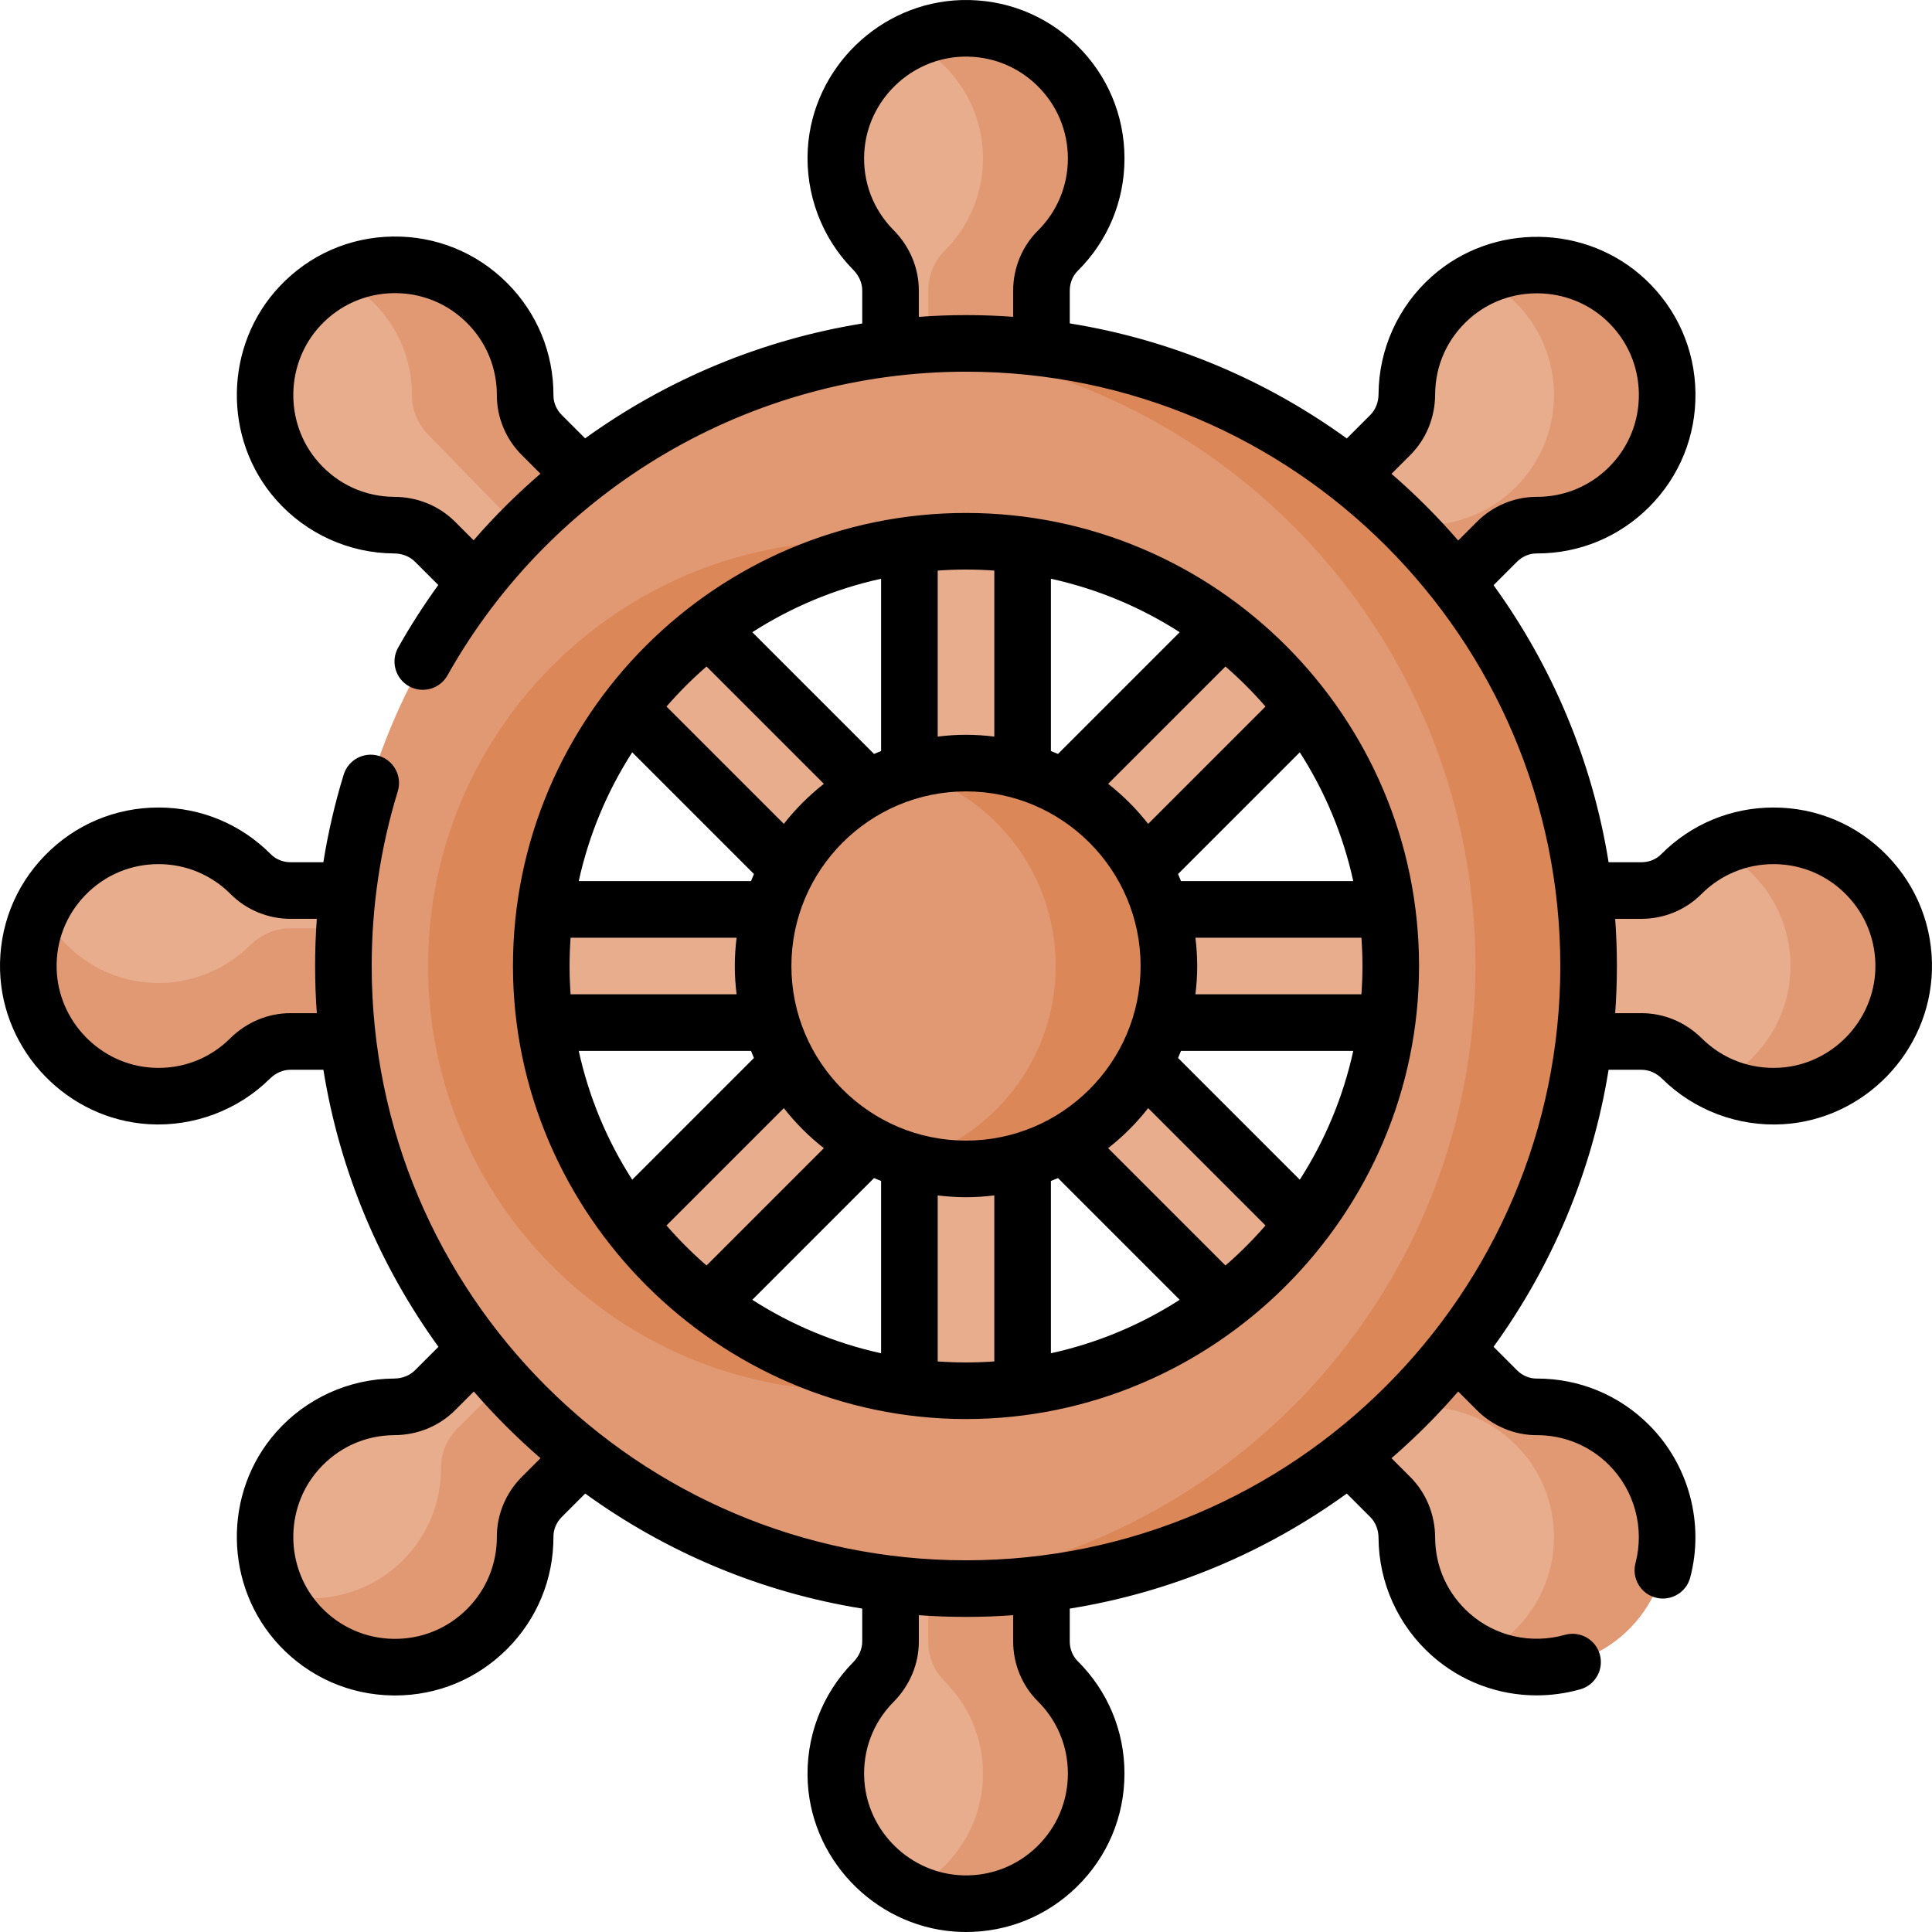 <svg id="Capa_1" enable-background="new 0 0 512.009 512.009" height="512" viewBox="0 0 512.009 512.009" width="512" xmlns="http://www.w3.org/2000/svg"><g><g><g fill="#e8ad8c"><path d="m241.005 128.441h30v255.126h-30z"/><path d="m128.441 241.004h255.126v30h-255.126z"/><path d="m128.441 241.004h255.126v30h-255.126z" transform="matrix(.707 -.707 .707 .707 -106.04 256.005)"/><path d="m241.005 128.441h30v255.126h-30z" transform="matrix(.707 -.707 .707 .707 -106.04 256.005)"/></g><g><path d="m290.505 42.004c0-19.387-15.991-35.039-35.503-34.486-17.714.503-32.384 14.694-33.434 32.384-.61 10.283 3.291 19.659 9.906 26.347 2.844 2.876 4.532 6.695 4.532 10.74v34.515h40v-34.516c0-3.936 1.517-7.743 4.31-10.517 6.29-6.247 10.189-14.9 10.189-24.467z" fill="#e8ad8c"/><path d="m255.001 7.518c-4.973.141-9.706 1.362-13.966 3.435 11.521 5.588 19.469 17.387 19.469 31.051 0 9.567-3.898 18.22-10.19 24.467-2.793 2.773-4.31 6.581-4.31 10.517v34.516h30v-34.516c0-3.936 1.517-7.743 4.31-10.517 6.291-6.248 10.19-14.9 10.19-24.467.001-19.387-15.991-35.039-35.503-34.486z" fill="#e19974"/><path d="m290.505 470.004c0 19.387-15.991 35.039-35.503 34.486-17.714-.503-32.384-14.694-33.434-32.384-.61-10.283 3.291-19.659 9.906-26.347 2.844-2.876 4.532-6.695 4.532-10.74v-34.515h40v34.516c0 3.936 1.517 7.743 4.31 10.517 6.29 6.248 10.189 14.9 10.189 24.467z" fill="#e8ad8c"/><path d="m280.315 445.537c-2.793-2.773-4.31-6.581-4.31-10.517v-34.516h-30v34.516c0 3.936 1.517 7.743 4.31 10.517 6.291 6.248 10.19 14.9 10.19 24.467 0 13.664-7.948 25.463-19.469 31.051 4.259 2.073 8.992 3.294 13.966 3.435 19.512.554 35.503-15.099 35.503-34.486 0-9.567-3.899-18.219-10.19-24.467z" fill="#e19974"/></g><g><path d="m42.005 221.504c-19.387 0-35.039 15.991-34.486 35.503.503 17.714 14.694 32.384 32.384 33.434 10.283.61 19.659-3.291 26.347-9.906 2.876-2.844 6.695-4.532 10.74-4.532h34.515v-40h-34.516c-3.936 0-7.743-1.517-10.517-4.31-6.248-6.29-14.9-10.189-24.467-10.189z" fill="#e8ad8c"/><path d="m66.25 250.536c-6.688 6.615-16.064 10.516-26.347 9.906-12.723-.755-23.636-8.557-28.948-19.469-2.341 4.826-3.599 10.274-3.435 16.034.503 17.714 14.694 32.384 32.383 33.434 10.283.61 19.659-3.291 26.347-9.906 2.876-2.844 6.695-4.532 10.74-4.532h34.515v-30h-34.516c-4.044.001-7.863 1.689-10.739 4.533z" fill="#e19974"/><path d="m470.005 221.504c19.387 0 35.039 15.991 34.486 35.503-.503 17.714-14.694 32.384-32.384 33.434-10.283.61-19.659-3.291-26.347-9.906-2.876-2.844-6.695-4.532-10.74-4.532h-34.515v-40h34.516c3.936 0 7.743-1.517 10.517-4.31 6.247-6.29 14.899-10.189 24.467-10.189z" fill="#e8ad8c"/><path d="m470.005 221.504c-5.377 0-10.466 1.232-15 3.428 11.821 5.717 19.886 17.975 19.486 32.076-.372 13.12-8.257 24.563-19.507 30.047 5.128 2.489 10.96 3.753 17.124 3.388 17.69-1.05 31.881-15.72 32.383-33.434.553-19.513-15.099-35.505-34.486-35.505z" fill="#e19974"/></g><g><path d="m431.721 129.078c13.709-13.709 13.469-36.084-.72-49.49-12.881-12.17-33.289-12.509-46.54-.743-7.703 6.84-11.574 16.228-11.626 25.635-.022 4.045-1.53 7.939-4.39 10.799l-24.406 24.406 28.284 28.284 24.407-24.407c2.783-2.783 6.548-4.403 10.484-4.389 8.867.032 17.742-3.329 24.507-10.095z" fill="#e8ad8c"/><path d="m431.001 79.589c-10.54-9.958-26.117-11.99-38.692-5.955 3.126 1.495 6.067 3.475 8.692 5.955 14.188 13.406 14.428 35.781.72 49.49-6.765 6.765-15.64 10.127-24.506 10.096-3.936-.014-7.701 1.606-10.484 4.389l-9.406 9.406 15 15 24.406-24.406c2.783-2.783 6.548-4.403 10.484-4.389 8.866.031 17.741-3.331 24.506-10.096 13.708-13.709 13.469-36.085-.72-49.49z" fill="#e19974"/><path d="m129.079 431.72c-13.709 13.709-36.084 13.469-49.49-.72-12.17-12.881-12.509-33.289-.743-46.54 6.84-7.703 16.228-11.574 25.635-11.626 4.045-.022 7.939-1.53 10.799-4.39l24.406-24.406 28.284 28.284-24.407 24.407c-2.783 2.783-4.403 6.548-4.389 10.484.031 8.867-3.33 17.742-10.095 24.507z" fill="#e8ad8c"/><path d="m139.685 344.039-2.024 2.024 8.022 8.022-24.407 24.406c-2.783 2.783-4.403 6.548-4.389 10.484.031 8.866-3.331 17.741-10.096 24.506-8.964 8.964-21.633 11.961-33.077 8.997 1.486 3.062 3.439 5.944 5.874 8.522 13.406 14.188 35.781 14.428 49.49.72 6.765-6.765 10.127-15.64 10.096-24.506-.014-3.936 1.606-7.701 4.389-10.484l24.406-24.406z" fill="#e19974"/></g><g><path d="m129.079 80.288c-13.709-13.709-36.084-13.469-49.49.72-12.17 12.881-12.509 33.289-.743 46.54 6.84 7.703 16.228 11.574 25.635 11.626 4.045.022 7.939 1.53 10.799 4.39l24.406 24.406 28.284-28.284-24.407-24.407c-2.783-2.783-4.403-6.548-4.389-10.484.031-8.867-3.33-17.742-10.095-24.507z" fill="#e8ad8c"/><path d="m143.563 115.279c-2.783-2.783-4.403-6.548-4.389-10.484.031-8.866-3.331-17.741-10.096-24.506-10.659-10.659-26.555-12.881-39.402-6.675 3.397 1.639 6.584 3.858 9.402 6.675 6.765 6.765 10.127 15.64 10.096 24.506-.014 3.936 1.606 7.701 4.389 10.484l38.895 39.918 15.512-15.512z" fill="#e19974"/><path d="m431.721 382.93c13.709 13.709 13.469 36.084-.72 49.49-12.881 12.17-33.289 12.509-46.54.743-7.703-6.84-11.574-16.228-11.626-25.635-.022-4.045-1.53-7.939-4.39-10.799l-24.406-24.406 28.284-28.284 24.407 24.407c2.783 2.783 6.548 4.403 10.484 4.389 8.867-.032 17.742 3.33 24.507 10.095z" fill="#e8ad8c"/><path d="m431.721 382.93c-6.765-6.765-15.64-10.127-24.506-10.096-3.936.014-7.701-1.606-10.484-4.389l-24.406-24.406-15 15 9.406 9.406c2.783 2.783 6.548 4.403 10.484 4.389 8.866-.031 17.741 3.331 24.506 10.096 13.709 13.709 13.469 36.084-.72 49.49-2.625 2.48-5.566 4.46-8.692 5.955 12.574 6.034 28.152 4.003 38.692-5.955 14.189-13.406 14.428-35.781.72-49.49z" fill="#e19974"/></g><path d="m256.005 91.004c-91.127 0-165 73.873-165 165s73.873 165 165 165 165-73.873 165-165-73.873-165-165-165zm0 277.563c-62.167 0-112.563-50.396-112.563-112.563s50.396-112.563 112.563-112.563 112.563 50.396 112.563 112.563-50.397 112.563-112.563 112.563z" fill="#e19974"/><g fill="#dc8758"><path d="m256.005 91.004c-5.058 0-10.058.24-15 .686 84.096 7.58 150 78.245 150 164.314s-65.904 156.734-150 164.314c4.942.445 9.942.686 15 .686 91.127 0 165-73.873 165-165s-73.873-165-165-165z"/><path d="m241.005 144.438c-4.908-.654-9.914-.997-15-.997-62.167 0-112.563 50.396-112.563 112.563s50.396 112.563 112.563 112.563c5.086 0 10.092-.344 15-.997-55.074-7.335-97.563-54.486-97.563-111.566s42.488-104.231 97.563-111.566z"/></g><circle cx="256.005" cy="256.004" fill="#e19974" r="53.773"/><path d="m256.005 202.231c-5.208 0-10.237.755-15 2.136 22.395 6.495 38.773 27.147 38.773 51.636s-16.377 45.141-38.773 51.636c4.763 1.381 9.792 2.136 15 2.136 29.698 0 53.773-24.075 53.773-53.773s-24.076-53.771-53.773-53.771z" fill="#dc8758"/></g><path d="m500.124 226.73c-7.979-8.206-18.675-12.726-30.12-12.726-11.263 0-21.843 4.405-29.792 12.406-1.321 1.331-3.212 2.094-5.188 2.094h-8.721c-4.358-27.085-15.042-52.078-30.487-73.416l6.222-6.222c1.394-1.394 3.267-2.193 5.135-2.193.054-.001.109 0 .164 0 11.218 0 21.758-4.364 29.691-12.297 8.09-8.089 12.456-18.848 12.294-30.294-.162-11.442-4.837-22.079-13.167-29.95-15.666-14.803-40.559-15.198-56.668-.899-8.931 7.924-14.089 19.299-14.152 31.213-.011 2.16-.793 4.128-2.193 5.534l-6.215 6.216c-21.339-15.447-46.334-26.133-73.421-30.491v-8.721c0-1.975.763-3.866 2.096-5.189 7.999-7.948 12.404-18.527 12.404-29.791 0-11.444-4.52-22.141-12.726-30.12-8.204-7.976-19.027-12.181-30.49-11.868-21.553.621-39.435 17.946-40.711 39.443-.707 11.917 3.691 23.606 12.065 32.069 1.523 1.539 2.361 3.476 2.361 5.455v8.749c-26.683 4.323-51.809 14.84-73.437 30.437l-6.2-6.2c-1.398-1.398-2.198-3.278-2.193-5.151.039-11.274-4.329-21.871-12.297-29.839-8.09-8.09-18.868-12.457-30.294-12.294-11.442.162-22.079 4.837-29.95 13.167-14.803 15.666-15.197 40.558-.899 56.668 7.924 8.931 19.299 14.089 31.213 14.152 2.16.011 4.128.793 5.534 2.193l6.171 6.171c-3.831 5.296-7.4 10.825-10.645 16.602-2.028 3.612-.746 8.184 2.866 10.212 3.611 2.028 8.184.745 10.212-2.866 27.886-49.644 80.542-80.483 137.419-80.483 86.846 0 157.5 70.654 157.5 157.5s-70.654 157.5-157.5 157.5-157.5-70.654-157.5-157.5c0-15.784 2.326-31.361 6.913-46.299 1.216-3.959-1.008-8.155-4.968-9.371-3.96-1.217-8.155 1.008-9.371 4.968-2.334 7.6-4.126 15.351-5.384 23.202h-8.71c-1.975 0-3.866-.763-5.189-2.096-7.948-7.999-18.527-12.404-29.791-12.404-11.444 0-22.141 4.52-30.12 12.726-7.976 8.204-12.19 19.031-11.868 30.49.621 21.553 17.946 39.435 39.443 40.711 11.846.703 23.606-3.691 32.069-12.065 1.539-1.523 3.476-2.361 5.455-2.361h8.721c4.358 27.087 15.044 52.082 30.491 73.421l-6.207 6.206c-1.414 1.41-3.383 2.192-5.545 2.203-11.912.063-23.287 5.222-31.21 14.151-14.299 16.111-13.904 41.003.898 56.67 7.871 8.329 18.508 13.004 29.95 13.166.205.003.409.004.613.004 11.216 0 21.736-4.354 29.681-12.298 7.968-7.968 12.335-18.565 12.297-29.832-.005-1.88.794-3.76 2.193-5.158l6.221-6.221c21.338 15.444 46.331 26.129 73.416 30.487v8.721c0 1.979-.838 3.916-2.361 5.455-8.375 8.463-12.773 20.152-12.066 32.07 1.276 21.497 19.158 38.822 40.715 39.443.409.011.816.017 1.224.017 11 0 21.351-4.194 29.262-11.885 8.206-7.979 12.726-18.675 12.726-30.12 0-11.263-4.405-21.843-12.406-29.792-1.331-1.321-2.094-3.212-2.094-5.188v-8.721c27.087-4.358 52.082-15.044 73.421-30.491l6.206 6.207c1.41 1.414 2.192 3.383 2.203 5.545.063 11.911 5.222 23.287 14.151 31.21 7.75 6.878 17.599 10.523 27.732 10.523 3.845 0 7.734-.525 11.562-1.598 3.988-1.118 6.315-5.257 5.197-9.246-1.117-3.988-5.256-6.314-9.246-5.197-8.976 2.518-18.431.386-25.289-5.701-5.832-5.174-9.066-12.302-9.107-20.067-.03-6.129-2.367-11.831-6.587-16.066l-4.979-4.98c6.308-5.461 12.218-11.371 17.678-17.679l4.984 4.984c4.188 4.188 9.925 6.587 15.757 6.587h.147c7.212 0 13.987 2.805 19.086 7.903 6.762 6.763 9.451 16.721 7.015 25.989-1.053 4.006 1.342 8.107 5.348 9.16.639.168 1.28.248 1.911.248 3.326 0 6.364-2.229 7.249-5.596 3.785-14.406-.398-29.889-10.917-40.407-7.934-7.934-18.472-12.297-29.685-12.297-.054 0-.103.001-.164 0-1.874 0-3.747-.799-5.142-2.193l-6.221-6.221c15.444-21.338 26.129-46.331 30.487-73.416h8.721c1.979 0 3.916.838 5.455 2.361 8.483 8.394 20.198 12.771 32.07 12.066 21.497-1.276 38.822-19.158 39.443-40.715.326-11.453-3.889-22.28-11.865-30.484zm-374.609-83.542-4.937-4.937c-4.226-4.211-9.928-6.547-16.055-6.578-7.768-.041-14.896-3.275-20.07-9.108-9.186-10.35-8.93-26.343.582-36.41 5.063-5.358 11.904-8.367 19.26-8.47 7.34-.106 14.276 2.702 19.476 7.902 5.121 5.122 7.928 11.934 7.903 19.188-.015 5.843 2.387 11.602 6.587 15.802l4.963 4.963c-6.291 5.431-12.222 11.314-17.709 17.648zm149.515-82.036c-4.147 4.118-6.526 9.888-6.526 15.832v6.976c-4.129-.297-8.296-.456-12.5-.456-4.191 0-8.358.165-12.5.467v-6.987c0-5.956-2.379-11.64-6.699-16.005-5.462-5.52-8.216-12.847-7.754-20.63.819-13.809 12.314-24.938 26.165-25.337 7.385-.205 14.333 2.502 19.606 7.628 5.276 5.13 8.182 12.007 8.182 19.365.001 7.237-2.832 14.038-7.974 19.147zm111.416 82.094c-5.461-6.308-11.37-12.218-17.678-17.679l4.989-4.989c4.211-4.226 6.547-9.928 6.578-16.055.041-7.768 3.275-14.896 9.108-20.07 10.35-9.186 26.343-8.93 36.41.582 5.358 5.063 8.367 11.904 8.47 19.26.104 7.359-2.702 14.276-7.902 19.476-5.099 5.099-11.874 7.903-19.093 7.903-.049 0-.097 0-.148 0-5.824 0-11.562 2.399-15.749 6.587zm-309.461 125.258c-5.956 0-11.64 2.379-16.005 6.699-5.52 5.463-12.849 8.216-20.63 7.754-13.809-.819-24.938-12.314-25.337-26.165-.208-7.37 2.501-14.333 7.628-19.606 5.13-5.276 12.007-8.182 19.365-8.182 7.238 0 14.039 2.833 19.148 7.974 4.118 4.147 9.888 6.526 15.832 6.526h6.97c-.298 4.149-.45 8.318-.45 12.5 0 4.204.159 8.371.456 12.5zm61.277 122.926c-4.201 4.2-6.602 9.959-6.587 15.809.025 7.248-2.782 14.06-7.903 19.182-5.2 5.199-12.146 8.003-19.476 7.902-7.356-.104-14.196-3.112-19.26-8.47-9.512-10.067-9.768-26.061-.581-36.412 5.174-5.832 12.302-9.066 20.067-9.107 6.129-.03 11.831-2.367 16.066-6.587l4.98-4.979c5.461 6.308 11.371 12.218 17.679 17.678zm136.56 97.939c-5.274 5.127-12.244 7.836-19.602 7.628-13.854-.399-25.35-11.528-26.169-25.337-.462-7.784 2.292-15.11 7.755-20.631 4.319-4.365 6.698-10.049 6.698-16.005v-6.976c4.129.297 8.296.456 12.5.456s8.371-.159 12.5-.456v6.976c0 5.944 2.378 11.714 6.524 15.83 5.144 5.111 7.976 11.912 7.976 19.15.001 7.358-2.905 14.235-8.182 19.365zm222.176-232.581c-.399 13.854-11.528 25.35-25.337 26.169-7.785.458-15.11-2.292-20.631-7.755-4.365-4.319-10.049-6.698-16.005-6.698h-6.976c.297-4.129.456-8.296.456-12.5s-.159-8.371-.456-12.5h6.976c5.944 0 11.714-2.378 15.83-6.524 5.111-5.144 11.912-7.976 19.15-7.976 7.358 0 14.235 2.906 19.365 8.182 5.126 5.274 7.835 12.237 7.628 19.602zm-240.993 119.279c65.894 0 120.063-54.075 120.063-120.063 0-66.139-53.9-120.063-120.063-120.063-66.186 0-120.063 53.874-120.063 120.063 0 65.756 54.36 120.063 120.063 120.063zm-79.375-51.302 31.097-31.097c3.093 3.956 6.658 7.521 10.613 10.613l-31.097 31.097c-3.783-3.282-7.331-6.829-10.613-10.613zm33.102-68.761c0-25.515 20.758-46.273 46.273-46.273s46.273 20.758 46.273 46.273-20.758 46.273-46.273 46.273-46.273-20.758-46.273-46.273zm23.773 102.63c-12.319-2.699-23.839-7.558-34.132-14.171l32.256-32.257c.619.27 1.246.523 1.876.773zm30 2.163c-2.478.176-4.978.271-7.5.271s-5.022-.095-7.5-.271v-43.995c2.46.302 4.96.476 7.5.476s5.04-.174 7.5-.476zm15-2.163v-45.655c.63-.249 1.257-.503 1.876-.773l32.256 32.257c-10.294 6.613-21.813 11.472-34.132 14.171zm46.26-23.256-31.097-31.097c3.956-3.093 7.521-6.658 10.613-10.613l31.097 31.097c-3.281 3.784-6.829 7.331-10.613 10.613zm19.698-22.742-32.257-32.256c.27-.619.523-1.246.773-1.876h45.655c-2.699 12.319-7.558 23.839-14.171 34.132zm16.605-56.632c0 2.522-.095 5.022-.271 7.5h-43.995c.302-2.46.476-4.96.476-7.5s-.174-5.04-.476-7.5h43.995c.176 2.478.271 4.978.271 7.5zm-16.605-56.632c6.613 10.293 11.472 21.813 14.171 34.132h-45.655c-.249-.63-.503-1.257-.773-1.876zm-9.084-12.128-31.097 31.097c-3.093-3.956-6.658-7.521-10.613-10.613l31.097-31.097c3.783 3.281 7.331 6.829 10.613 10.613zm-56.874-33.869c12.319 2.699 23.839 7.558 34.132 14.171l-32.256 32.257c-.619-.27-1.246-.523-1.876-.773zm-30-2.163c2.478-.176 4.978-.271 7.5-.271s5.022.095 7.5.271v43.995c-2.46-.302-4.96-.476-7.5-.476s-5.04.174-7.5.476zm-15 2.163v45.655c-.63.25-1.257.503-1.876.773l-32.256-32.257c10.293-6.613 21.812-11.473 34.132-14.171zm-46.261 23.255 31.097 31.097c-3.956 3.093-7.521 6.658-10.613 10.613l-31.097-31.097c3.281-3.783 6.829-7.331 10.613-10.613zm-19.698 22.742 32.257 32.256c-.27.619-.523 1.246-.773 1.876h-45.655c2.699-12.319 7.558-23.839 14.171-34.132zm-16.604 56.632c0-2.522.095-5.022.271-7.5h43.995c-.302 2.46-.476 4.96-.476 7.5s.174 5.04.476 7.5h-43.995c-.177-2.478-.271-4.978-.271-7.5zm48.088 22.5c.249.629.503 1.257.773 1.876l-32.257 32.256c-6.613-10.293-11.472-21.813-14.171-34.132z"/></g></svg>